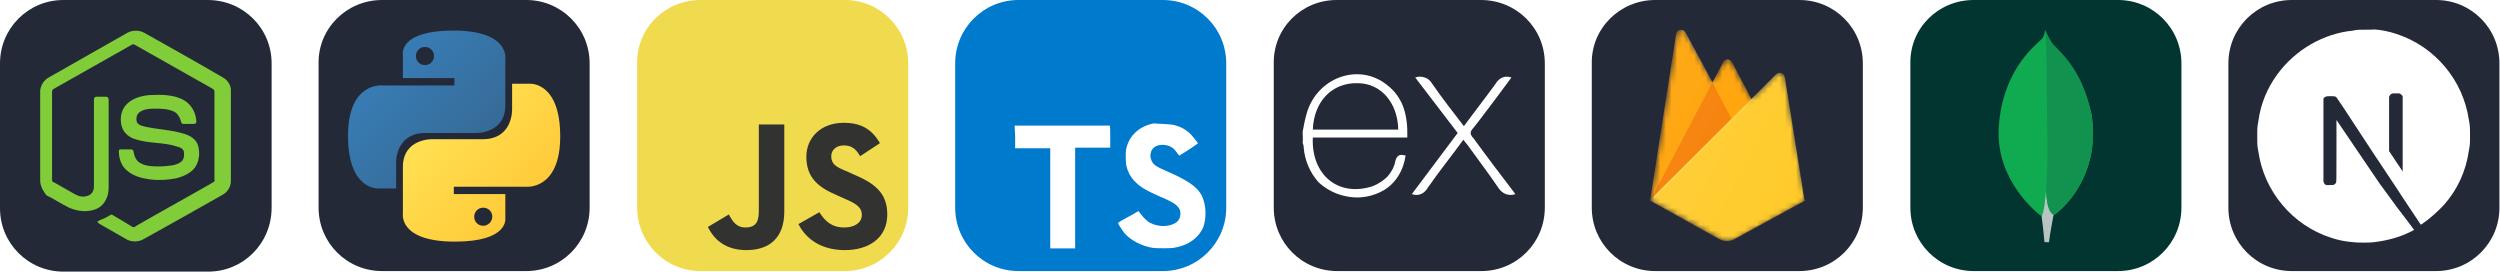 <?xml version="1.0" encoding="utf-8"?>
<!-- Generator: Adobe Illustrator 26.0.1, SVG Export Plug-In . SVG Version: 6.00 Build 0)  -->
<svg version="1.1" id="Layer_1" xmlns="http://www.w3.org/2000/svg" xmlns:xlink="http://www.w3.org/1999/xlink" x="0px" y="0px"
	 viewBox="0 0 441.8 48" style="enable-background:new 0 0 441.8 48;" xml:space="preserve">
<style type="text/css">
	.st0{fill:#242938;}
	.st1{fill:#81CD39;}
	.st2{fill:url(#SVGID_1_);}
	.st3{fill:url(#SVGID_00000152244751199953057410000018168656945513042848_);}
	.st4{fill:#F0DB4F;}
	.st5{fill:#323330;}
	.st6{fill:#007ACC;}
	.st7{fill:#FFFFFF;}
	.st8{fill:#FFFFFF;filter:url(#Adobe_OpacityMaskFilter);}
	.st9{mask:url(#mask0_147_896_00000119812006947693624220000017819382819547142078_);}
	.st10{fill:url(#SVGID_00000181805914032278617460000008611109596302326412_);}
	.st11{fill:#FFA000;}
	.st12{fill:none;}
	.st13{fill:#F57C00;}
	.st14{fill:#FFCA28;}
	.st15{fill:#FFFFFF;fill-opacity:0.2;}
	.st16{opacity:0.2;fill:#A52714;enable-background:new    ;}
	.st17{fill:url(#SVGID_00000137813530513006015410000000227758361225322630_);}
	.st18{fill:#023430;}
	.st19{fill:#10AA50;}
	.st20{fill:#B8C4C2;}
	.st21{fill:#12924F;}
</style>
<g transform="translate(0, 0)">
	<path class="st0" d="M11.2,0h25.5C43,0,48,5,48,11.2v25.5C48,43,43,48,36.8,48H11.2C5,48,0,43,0,36.8V11.2C0,5,5,0,11.2,0z"/>
	<path class="st1" d="M22.5,5.8c0.9-0.5,2.1-0.5,3,0c4.6,2.6,9.3,5.2,13.9,7.9c0.9,0.5,1.5,1.5,1.4,2.5v15.8c0,1-0.6,2-1.6,2.5
		c-4.6,2.6-9.2,5.2-13.9,7.8c-0.9,0.5-2.2,0.5-3.1-0.1c-1.4-0.8-2.8-1.6-4.2-2.4c-0.3-0.2-0.6-0.3-0.8-0.6c0.2-0.2,0.5-0.3,0.7-0.4
		c0.6-0.2,1.1-0.5,1.6-0.8c0.1-0.1,0.3-0.1,0.4,0c1.2,0.7,2.4,1.4,3.5,2.1c0.3,0.1,0.5,0,0.7-0.2c4.5-2.6,9.1-5.1,13.6-7.7
		c0.2-0.1,0.3-0.3,0.2-0.4c0-5.2,0-10.4,0-15.6c0-0.2-0.1-0.4-0.3-0.5c-4.6-2.6-9.2-5.2-13.8-7.8c-0.2-0.1-0.4-0.1-0.5,0
		c-4.6,2.6-9.2,5.2-13.8,7.8c-0.2,0.1-0.3,0.3-0.3,0.5c0,5.2,0,10.4,0,15.6c0,0.2,0.1,0.4,0.3,0.4c1.2,0.7,2.5,1.4,3.7,2.1
		c0.7,0.4,1.5,0.6,2.3,0.3c0.7-0.2,1.1-0.9,1.1-1.6c0-5.2,0-10.3,0-15.5c0-0.2,0.2-0.4,0.4-0.4c0.6,0,1.2,0,1.8,0
		c0.2,0,0.4,0.2,0.4,0.5c0,5.2,0,10.4,0,15.6c0,1.4-0.6,2.9-1.9,3.6c-1.6,0.8-3.5,0.6-5.1-0.1c-1.4-0.7-2.6-1.5-4-2.2
		C7.8,34,7.1,33,7.1,31.9V16.2c0-1,0.6-2,1.5-2.5C13.2,11.1,17.9,8.4,22.5,5.8z"/>
	<path class="st1" d="M26.5,16.8c2-0.1,4.2-0.1,6,0.9c1.4,0.8,2.2,2.4,2.2,3.9c0,0.2-0.3,0.3-0.5,0.3c-0.6,0-1.2,0-1.8,0
		c-0.2,0-0.4-0.2-0.4-0.4c-0.2-0.7-0.6-1.5-1.3-1.8c-1.1-0.5-2.3-0.5-3.5-0.5c-0.9,0-1.8,0.1-2.5,0.6c-0.6,0.4-0.7,1.2-0.5,1.8
		c0.2,0.4,0.7,0.6,1.1,0.7c2.4,0.6,5,0.6,7.4,1.4c1,0.3,2,1,2.3,2c0.4,1.4,0.2,3-0.7,4.1c-0.8,0.9-2,1.4-3.1,1.7
		c-1.5,0.3-3.1,0.4-4.7,0.2c-1.5-0.2-3-0.6-4.1-1.6c-1-0.8-1.4-2.2-1.4-3.4c0-0.2,0.2-0.4,0.4-0.3c0.6,0,1.2,0,1.8,0
		c0.2,0,0.4,0.2,0.4,0.4c0.1,0.7,0.4,1.5,1,1.9c1.2,0.8,2.7,0.7,4.1,0.7c1.1-0.1,2.4-0.1,3.3-0.8c0.5-0.4,0.6-1.1,0.5-1.8
		c-0.1-0.5-0.7-0.8-1.2-0.9c-2.4-0.8-5-0.5-7.4-1.3c-1-0.3-1.9-1-2.3-2c-0.5-1.4-0.3-3.1,0.8-4.2C23.5,17.3,25.1,16.9,26.5,16.8
		L26.5,16.8"/>
</g>
<g transform="translate(300, 0)">
	<path class="st0" d="M-232.5,0h25.5c6.2,0,11.2,5,11.2,11.2v25.5c0,6.2-5,11.2-11.2,11.2h-25.5c-6.2,0-11.2-5-11.2-11.2V11.2
		C-243.8,5-238.7,0-232.5,0z"/>
	
		<linearGradient id="SVGID_1_" gradientUnits="userSpaceOnUse" x1="2459.282" y1="-2229.173" x2="2558.395" y2="-2327.297" gradientTransform="matrix(0.188 0 0 -0.188 -696.125 -409.062)">
		<stop  offset="0" style="stop-color:#387EB8"/>
		<stop  offset="1" style="stop-color:#366994"/>
	</linearGradient>
	<path class="st2" d="M-219.9,5.4c-9.5,0-8.9,4.1-8.9,4.1l0,4.3h9.1v1.3h-12.7c0,0-6.1-0.7-6.1,8.9c0,9.6,5.3,9.3,5.3,9.3h3.2v-4.5
		c0,0-0.2-5.3,5.2-5.3h9c0,0,5.1,0.1,5.1-4.9v-8.2C-210.7,10.4-209.9,5.4-219.9,5.4z M-224.9,8.3c0.9,0,1.6,0.7,1.6,1.6
		s-0.7,1.6-1.6,1.6c-0.9,0-1.6-0.7-1.6-1.6S-225.8,8.3-224.9,8.3z"/>
	
		<linearGradient id="SVGID_00000131341040000623934570000004613048450204661942_" gradientUnits="userSpaceOnUse" x1="2520.158" y1="-2292.169" x2="2626.594" y2="-2392.786" gradientTransform="matrix(0.188 0 0 -0.188 -696.125 -409.062)">
		<stop  offset="0" style="stop-color:#FFE052"/>
		<stop  offset="1" style="stop-color:#FFC331"/>
	</linearGradient>
	<path style="fill:url(#SVGID_00000131341040000623934570000004613048450204661942_);" d="M-219.6,42.7c9.5,0,8.9-4.1,8.9-4.1l0-4.3
		h-9.1v-1.3h12.7c0,0,6.1,0.7,6.1-8.9c0-9.6-5.3-9.3-5.3-9.3h-3.2v4.5c0,0,0.2,5.3-5.2,5.3h-9c0,0-5.1-0.1-5.1,4.9v8.2
		C-228.8,37.8-229.6,42.7-219.6,42.7z M-214.6,39.9c-0.9,0-1.6-0.7-1.6-1.6c0-0.9,0.7-1.6,1.6-1.6c0.9,0,1.6,0.7,1.6,1.6
		C-213,39.1-213.7,39.9-214.6,39.9z"/>
</g>
<g transform="translate(600, 0)">
	<path class="st4" d="M-476.2,0h25.5c6.2,0,11.2,5,11.2,11.2v25.5c0,6.2-5,11.2-11.2,11.2h-25.5c-6.2,0-11.2-5-11.2-11.2V11.2
		C-487.5,5-482.5,0-476.2,0z"/>
	<path class="st5" d="M-474.9,40.1l3.7-2.2c0.7,1.3,1.4,2.3,2.9,2.3c1.5,0,2.4-0.6,2.4-2.8V22h4.5v15.4c0,4.7-2.7,6.8-6.7,6.8
		C-471.7,44.2-473.8,42.4-474.9,40.1"/>
	<path class="st5" d="M-458.9,39.6l3.7-2.1c1,1.6,2.2,2.7,4.4,2.7c1.9,0,3.1-0.9,3.1-2.2c0-1.5-1.2-2.1-3.3-3l-1.1-0.5
		c-3.3-1.4-5.4-3.1-5.4-6.8c0-3.4,2.6-6,6.6-6c2.9,0,4.9,1,6.4,3.6l-3.5,2.3c-0.8-1.4-1.6-1.9-2.9-1.9c-1.3,0-2.2,0.8-2.2,1.9
		c0,1.4,0.8,1.9,2.8,2.7l1.1,0.5c3.8,1.6,6,3.3,6,7.1c0,4.1-3.2,6.3-7.5,6.3C-454.9,44.2-457.6,42.2-458.9,39.6"/>
</g>
<g transform="translate(900, 0)">
	<path class="st6" d="M-720,0h25.5c6.2,0,11.2,5,11.2,11.2v25.5c0,6.2-5,11.2-11.2,11.2H-720c-6.2,0-11.2-5-11.2-11.2V11.2
		C-731.2,5-726.2,0-720,0z"/>
	<path class="st7" d="M-720.6,24.2l0,2h3.1h3.1V35v8.9h2.2h2.2V35v-8.9h3.1h3.1v-1.9c0-1.1,0-2-0.1-2c0,0-3.8,0-8.4,0l-8.4,0
		L-720.6,24.2z"/>
	<path class="st7" d="M-692.5,22.1c1.2,0.3,2.1,0.8,3,1.7c0.4,0.5,1.1,1.3,1.2,1.5c0,0.1-2.1,1.5-3.3,2.2c0,0-0.2-0.2-0.4-0.5
		c-0.6-0.9-1.3-1.3-2.3-1.4c-1.5-0.1-2.4,0.7-2.4,1.9c0,0.4,0.1,0.6,0.2,0.9c0.3,0.7,0.9,1.1,2.8,1.9c3.4,1.5,4.9,2.5,5.8,3.8
		c1,1.5,1.2,4,0.6,5.9c-0.8,2-2.7,3.4-5.3,3.8c-0.8,0.1-2.8,0.1-3.7,0c-1.9-0.3-3.8-1.3-4.9-2.5c-0.4-0.5-1.3-1.8-1.2-1.9
		c0,0,0.2-0.2,0.4-0.3c0.2-0.1,1-0.6,1.8-1l1.4-0.8l0.3,0.4c0.4,0.6,1.3,1.5,1.8,1.7c1.5,0.8,3.6,0.7,4.7-0.2
		c0.4-0.4,0.6-0.8,0.6-1.4c0-0.6-0.1-0.8-0.4-1.2c-0.4-0.5-1.1-1-3.3-1.9c-2.5-1.1-3.5-1.7-4.5-2.8c-0.6-0.6-1.1-1.6-1.3-2.4
		c-0.2-0.7-0.2-2.4-0.1-3.1c0.5-2.4,2.3-4.1,4.9-4.6C-695.3,21.9-693.3,21.9-692.5,22.1z"/>
</g>
<g transform="translate(1200, 0)">
	<path class="st0" d="M-963.8,0h25.5C-932,0-927,5-927,11.2v25.5c0,6.2-5,11.2-11.2,11.2h-25.5c-6.2,0-11.2-5-11.2-11.2V11.2
		C-975,5-970,0-963.8,0z"/>
	<path class="st7" d="M-932.2,34.3c-0.5,0.2-1.1,0.2-1.7,0c-0.5-0.2-1-0.6-1.3-1.1c-1.7-2.5-3.6-5-5.4-7.5l-0.8-1
		c-2.1,2.9-4.3,5.6-6.3,8.5c-0.3,0.5-0.7,0.9-1.2,1.1c-0.5,0.2-1.1,0.2-1.6,0l8.1-10.8l-7.5-9.8c0.5-0.2,1.1-0.2,1.7,0
		s1,0.6,1.3,1.1c1.7,2.5,3.7,5,5.6,7.5c1.9-2.6,3.8-5,5.6-7.5c0.3-0.5,0.7-0.9,1.2-1.1c0.5-0.2,1.1-0.2,1.6,0l-2.9,3.9
		c-1.3,1.7-2.6,3.5-3.9,5.1c-0.1,0.1-0.2,0.2-0.3,0.4s-0.1,0.3-0.1,0.4c0,0.1,0,0.3,0.1,0.4s0.1,0.3,0.3,0.4
		C-937.3,27.6-934.8,30.9-932.2,34.3L-932.2,34.3z"/>
	<path class="st7" d="M-969.8,23.3c0.2-1,0.4-2.2,0.7-3.2c1.8-6.4,9.2-9.1,14.2-5.1c3,2.3,3.7,5.6,3.6,9.3H-968
		c-0.3,6.6,4.5,10.6,10.6,8.6c1-0.4,1.9-1,2.6-1.7c0.7-0.8,1.2-1.7,1.4-2.8c0.3-1,0.8-1.2,1.8-0.9c-0.2,1.3-0.6,2.5-1.3,3.6
		c-0.7,1.1-1.6,2-2.7,2.6c-1.8,1-3.9,1.4-5.9,1.1c-2.1-0.3-4-1.2-5.5-2.6c-1.5-1.7-2.4-3.8-2.6-6c0-0.4-0.1-0.7-0.2-1
		C-969.7,24.5-969.8,23.9-969.8,23.3z M-968,22.9h15.1c-0.1-4.8-3.1-8.2-7.2-8.2C-964.6,14.6-967.8,17.9-968,22.9L-968,22.9z"/>
</g>
<g transform="translate(1500, 0)">
	<path class="st0" d="M-1207.5,0h25.5c6.2,0,11.2,5,11.2,11.2v25.5c0,6.2-5,11.2-11.2,11.2h-25.5c-6.2,0-11.2-5-11.2-11.2V11.2
		C-1218.8,5-1213.7,0-1207.5,0z"/>
	<defs>
		<filter id="Adobe_OpacityMaskFilter" filterUnits="userSpaceOnUse" x="-1210.1" y="5.2" width="30.8" height="38.6">
			<feColorMatrix  type="matrix" values="1 0 0 0 0  0 1 0 0 0  0 0 1 0 0  0 0 0 1 0"/>
		</filter>
	</defs>
	
		<mask maskUnits="userSpaceOnUse" x="-1210.1" y="5.2" width="30.8" height="38.6" id="mask0_147_896_00000119812006947693624220000017819382819547142078_">
		<path class="st8" d="M-1184.6,13.6c-0.1-0.3-0.3-0.6-0.6-0.7c-0.3-0.1-0.6,0-0.9,0.2l-4.4,4.5l-3.5-6.6c-0.1-0.3-0.4-0.5-0.7-0.5
			s-0.6,0.2-0.7,0.5l-1.9,3.6l-4.8-8.9c-0.4-0.7-1.5-0.5-1.6,0.3l-4.6,29.5l12.4,6.9c0.8,0.4,1.7,0.4,2.5,0l12.5-6.9L-1184.6,13.6z"
			/>
	</mask>
	<g class="st9">
		
			<linearGradient id="SVGID_00000109730678810787838440000013132265858209942966_" gradientUnits="userSpaceOnUse" x1="1249.132" y1="-2269.067" x2="1430.758" y2="-2365.464" gradientTransform="matrix(0.188 0 0 -0.188 -1446.125 -409.062)">
			<stop  offset="0" style="stop-color:#FFFFFF;stop-opacity:0.1"/>
			<stop  offset="1" style="stop-color:#FFFFFF;stop-opacity:0"/>
		</linearGradient>
		<path style="fill:url(#SVGID_00000109730678810787838440000013132265858209942966_);" d="M-1184.6,13.6c-0.1-0.3-0.3-0.6-0.6-0.7
			c-0.3-0.1-0.6,0-0.9,0.2l-4.4,4.5l-3.5-6.6c-0.1-0.3-0.4-0.5-0.7-0.5s-0.6,0.2-0.7,0.5l-1.9,3.6l-4.8-8.9
			c-0.4-0.7-1.5-0.5-1.6,0.3l-4.6,29.5l12.4,6.9c0.8,0.4,1.7,0.4,2.5,0l12.5-6.9L-1184.6,13.6z"/>
		<path class="st11" d="M-1208.4,35.5l4.6-29.5c0.1-0.8,1.2-1,1.6-0.3l4.8,8.9l1.9-3.6c0.1-0.3,0.4-0.5,0.8-0.5
			c0.3,0,0.6,0.2,0.8,0.5l12.9,24.5H-1208.4z"/>
		<rect x="-1210.1" y="12.7" class="st12" width="18.6" height="23.6"/>
		<path class="st13" d="M-1192.4,24l-5-9.4l-11,20.9L-1192.4,24z"/>
		<rect x="-1209.3" y="11" class="st12" width="29.9" height="32.8"/>
		<path class="st14" d="M-1181.1,35.5l-3.5-21.9c-0.1-0.3-0.3-0.6-0.6-0.7c-0.3-0.1-0.6,0-0.9,0.2l-22.4,22.3l12.4,6.9
			c0.8,0.4,1.7,0.4,2.5,0L-1181.1,35.5z"/>
		<path class="st15" d="M-1184.6,13.6c-0.1-0.3-0.3-0.6-0.6-0.7c-0.3-0.1-0.6,0-0.9,0.2l-4.4,4.5l-3.5-6.6c-0.1-0.3-0.4-0.5-0.7-0.5
			c-0.3,0-0.6,0.2-0.7,0.5l-1.9,3.6l-4.8-8.9c-0.4-0.7-1.5-0.5-1.6,0.3l-4.6,29.5h0l0,0l0.1,0.1l17.8-17.8l4.4-4.4
			c0.2-0.2,0.6-0.3,0.9-0.2c0.3,0.1,0.5,0.4,0.6,0.7l3.5,21.7l0,0L-1184.6,13.6z M-1208.4,35.5l4.6-29.3c0.1-0.8,1.2-1,1.6-0.3
			l4.8,8.9l1.9-3.6c0.1-0.3,0.4-0.5,0.8-0.5s0.6,0.2,0.8,0.5l3.4,6.5L-1208.4,35.5z"/>
		<path class="st16" d="M-1193.6,42.2c-0.8,0.4-1.7,0.4-2.5,0l-12.4-6.9l0,0.2l12.4,6.9c0.8,0.4,1.7,0.4,2.5,0l12.5-6.9l0-0.2
			L-1193.6,42.2z"/>
		
			<linearGradient id="SVGID_00000037650134380867357890000005173884822067646898_" gradientUnits="userSpaceOnUse" x1="1249.132" y1="-2269.067" x2="1430.758" y2="-2365.464" gradientTransform="matrix(0.188 0 0 -0.188 -1446.125 -409.062)">
			<stop  offset="0" style="stop-color:#FFFFFF;stop-opacity:0.1"/>
			<stop  offset="1" style="stop-color:#FFFFFF;stop-opacity:0"/>
		</linearGradient>
		<path style="fill:url(#SVGID_00000037650134380867357890000005173884822067646898_);" d="M-1184.6,13.6c-0.1-0.3-0.3-0.6-0.6-0.7
			c-0.3-0.1-0.6,0-0.9,0.2l-4.4,4.5l-3.5-6.6c-0.1-0.3-0.4-0.5-0.7-0.5s-0.6,0.2-0.7,0.5l-1.9,3.6l-4.8-8.9
			c-0.4-0.7-1.5-0.5-1.6,0.3l-4.6,29.5l12.4,6.9c0.8,0.4,1.7,0.4,2.5,0l12.5-6.9L-1184.6,13.6z"/>
	</g>
</g>
<g transform="translate(2700, 0)">
	<path class="st0" d="M-2295,0h25.5c6.2,0,11.2,5,11.2,11.2v25.5c0,6.2-5,11.2-11.2,11.2h-25.5c-6.2,0-11.2-5-11.2-11.2V11.2
		C-2306.2,5-2301.2,0-2295,0z"/>
	<path class="st7" d="M-2283.5,5.3c-0.1,0-0.3,0-0.6,0.1c-5.3,0.5-10.3,3.4-13.5,7.8c-1.8,2.5-2.9,5.2-3.3,8.2
		c-0.2,1-0.2,1.3-0.2,2.7c0,1.4,0,1.7,0.2,2.7c1,7,6,13,12.8,15.2c1.2,0.4,2.5,0.7,4,0.8c0.6,0.1,3,0.1,3.6,0c2.5-0.3,4.7-0.9,6.8-2
		c0.3-0.2,0.4-0.2,0.3-0.2c0,0-1.4-1.9-3.1-4.1l-3-4.1l-3.8-5.6c-2.1-3.1-3.8-5.6-3.8-5.6c0,0,0,2.5,0,5.5c0,5.3,0,5.5-0.1,5.6
		c-0.1,0.2-0.2,0.3-0.3,0.3c-0.1,0.1-0.2,0.1-0.8,0.1h-0.6l-0.2-0.1c-0.1-0.1-0.2-0.2-0.2-0.3l-0.1-0.2l0-7.3l0-7.4l0.1-0.1
		c0.1-0.1,0.2-0.2,0.3-0.2c0.2-0.1,0.2-0.1,0.8-0.1c0.7,0,0.9,0,1.1,0.2c0.1,0.1,2.1,3.1,4.5,6.8c2.4,3.7,5.8,8.7,7.4,11.2l3,4.5
		l0.2-0.1c1.3-0.9,2.7-2.1,3.9-3.4c2.4-2.7,3.9-6,4.4-9.6c0.2-1,0.2-1.3,0.2-2.7c0-1.4,0-1.7-0.2-2.7c-1-7-6-13-12.8-15.2
		c-1.2-0.4-2.5-0.7-3.9-0.8C-2280.8,5.3-2283.2,5.2-2283.5,5.3z M-2275.8,16.6c0.2,0.1,0.3,0.3,0.4,0.4c0,0.1,0,2.1,0,6.7l0,6.6
		l-1.2-1.8l-1.2-1.8V22c0-3.1,0-4.8,0-4.9c0.1-0.2,0.2-0.4,0.4-0.5c0.2-0.1,0.2-0.1,0.8-0.1C-2276,16.5-2275.9,16.5-2275.8,16.6z"/>
</g>
<g transform="translate(1800, 0)">
	<path class="st18" d="M-1451.2,0h25.5c6.2,0,11.2,5,11.2,11.2v25.5c0,6.2-5,11.2-11.2,11.2h-25.5c-6.2,0-11.2-5-11.2-11.2V11.2
		C-1462.5,5-1457.5,0-1451.2,0z"/>
	<path class="st19" d="M-1430.4,20.2c-2-8.7-6.1-11-7.1-12.7c-0.4-0.7-0.8-1.5-1.1-2.2c-0.1,0.8-0.2,1.3-0.8,1.8
		c-1.3,1.2-6.9,5.8-7.4,15.7c-0.4,9.2,6.8,14.9,7.7,15.5c0.7,0.4,1.6,0,2.1-0.3C-1433.6,35.6-1428.9,29.2-1430.4,20.2"/>
	<path class="st20" d="M-1438.4,33.4c-0.2,2.3-0.3,3.6-0.8,4.9c0,0,0.3,2.2,0.5,4.5h0.8c0.2-1.6,0.5-3.2,0.8-4.8
		C-1438.1,37.4-1438.4,35.4-1438.4,33.4z"/>
	<path class="st21" d="M-1437.1,37.9c-1-0.5-1.3-2.6-1.3-4.6c0.2-3.3,0.3-6.6,0.2-9.9c-0.1-1.7,0-16-0.4-18.1
		c0.3,0.7,0.7,1.4,1.1,2.1c1.1,1.6,5.2,4,7.1,12.7C-1428.9,29.2-1433.6,35.5-1437.1,37.9z"/>
</g>
</svg>
